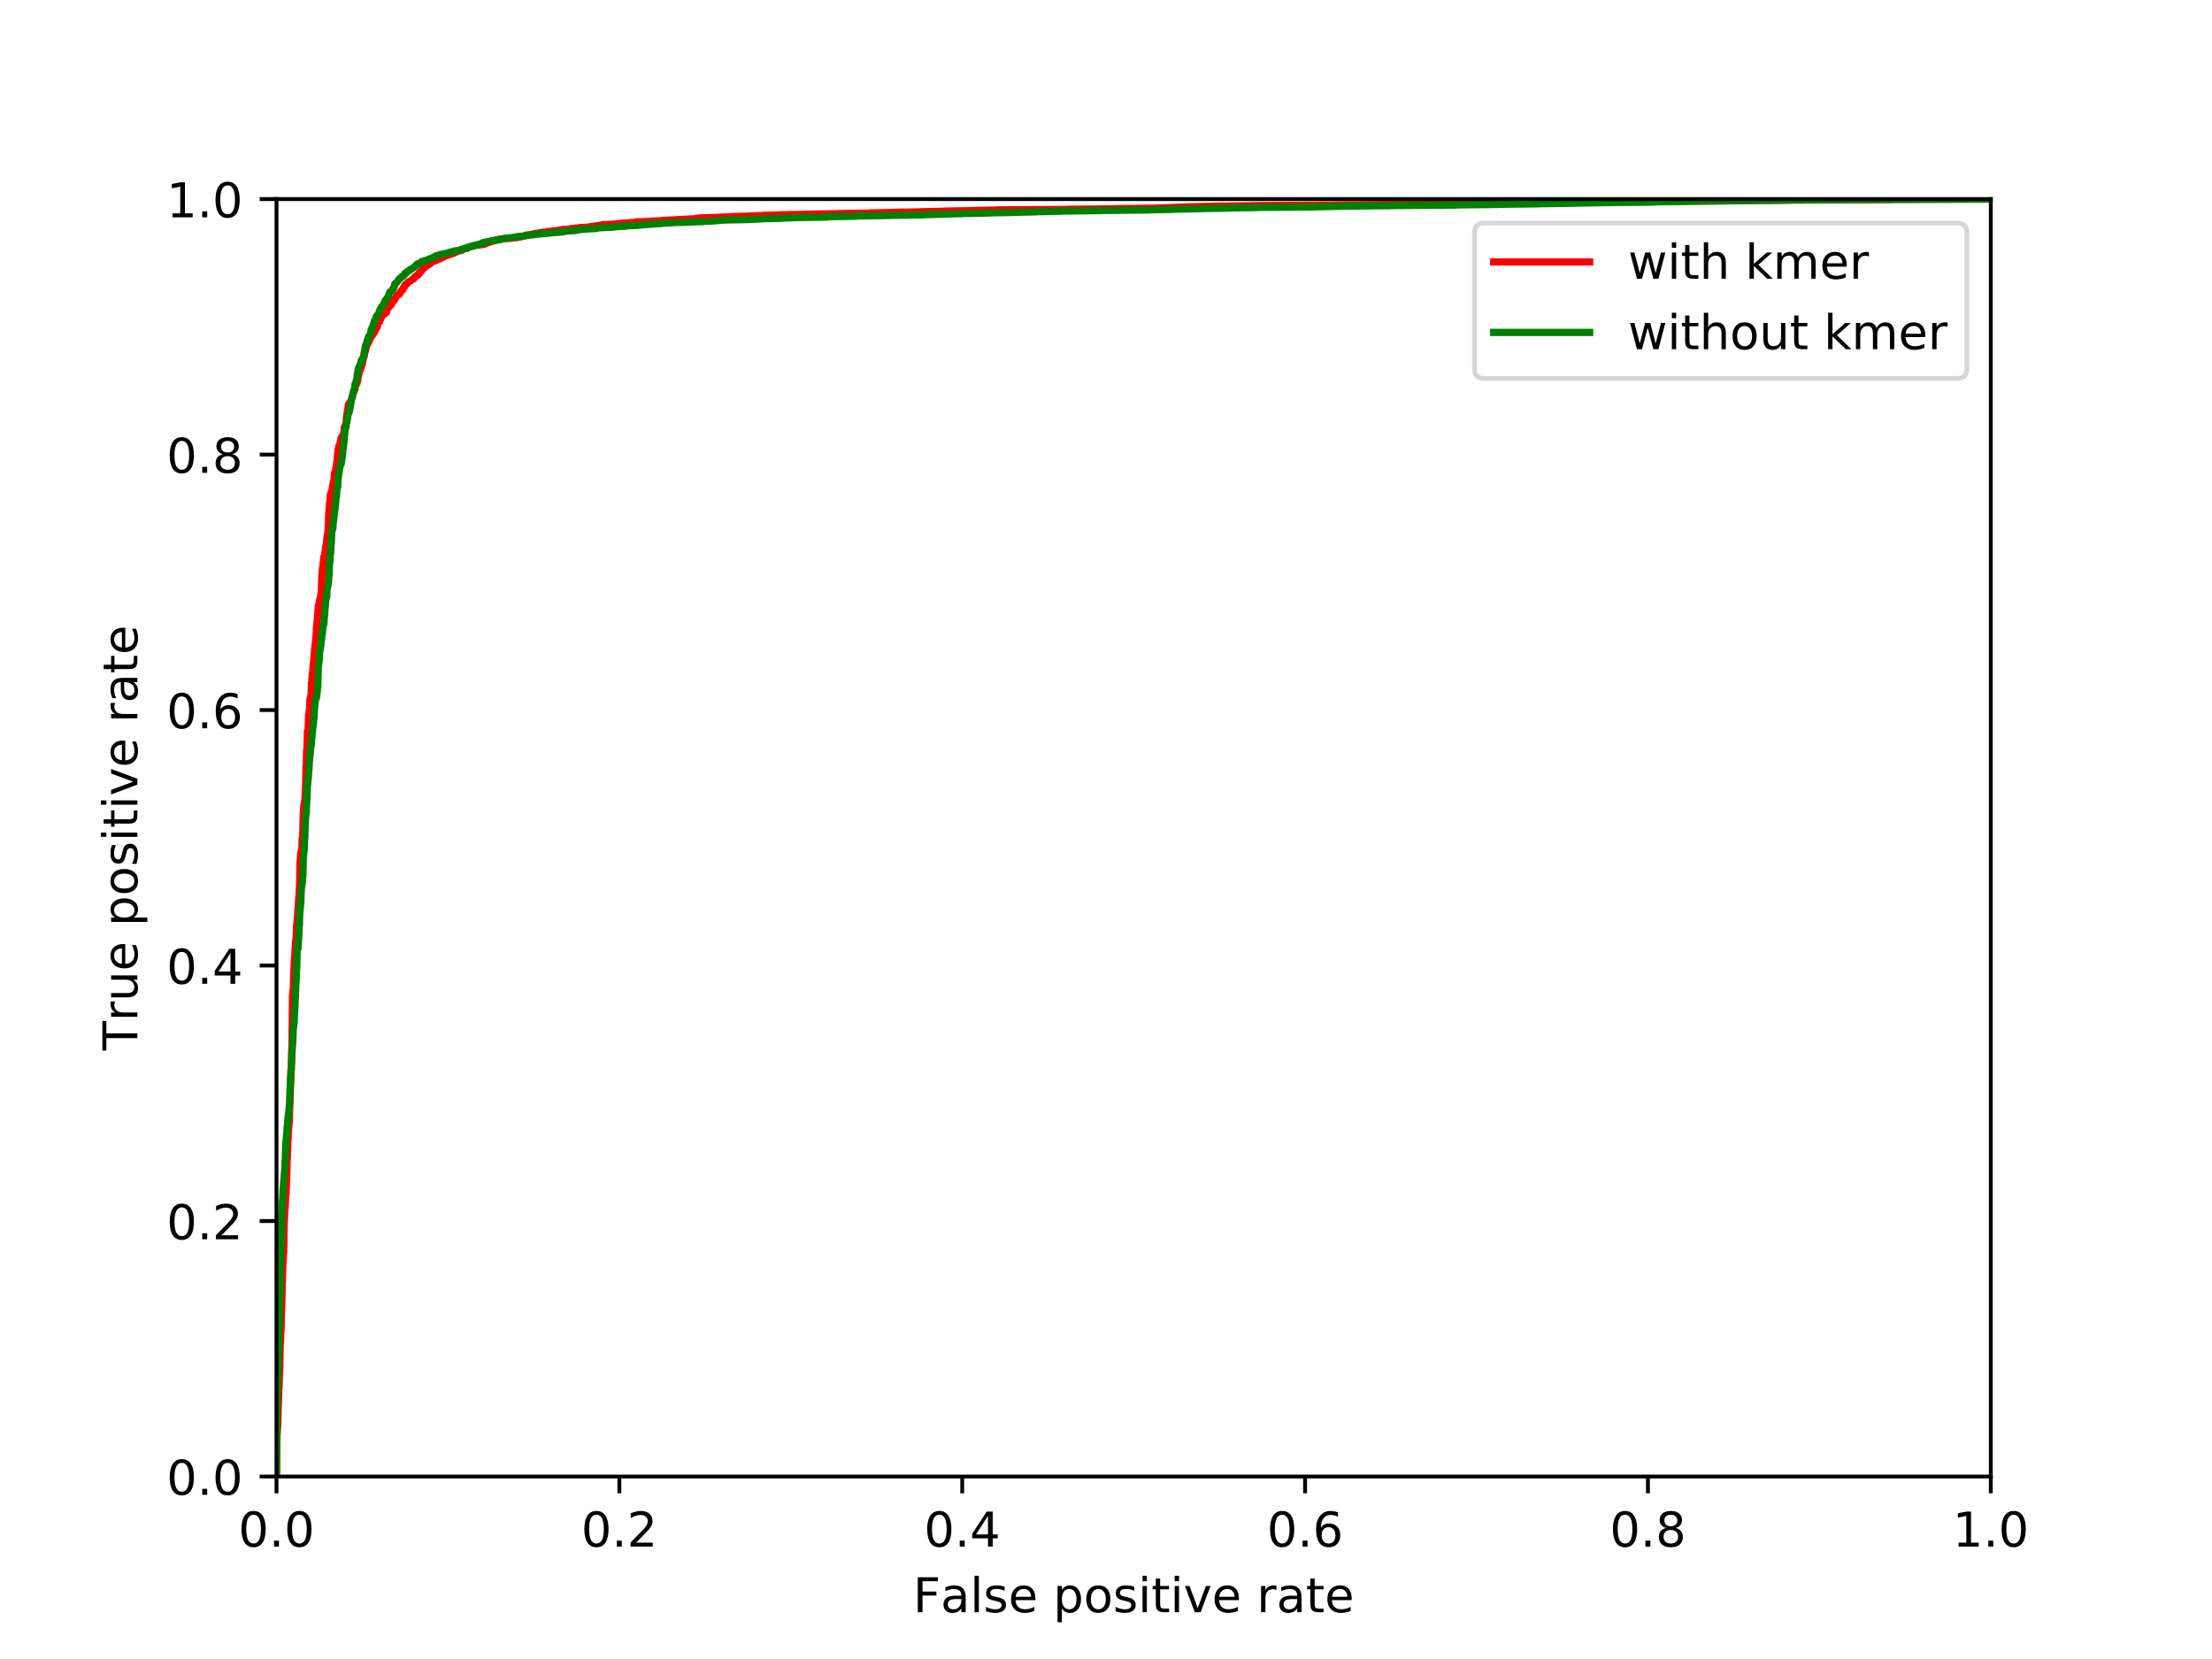<?xml version="1.0" encoding="utf-8" standalone="no"?>
<!DOCTYPE svg PUBLIC "-//W3C//DTD SVG 1.1//EN"
  "http://www.w3.org/Graphics/SVG/1.1/DTD/svg11.dtd">
<!-- Created with matplotlib (https://matplotlib.org/) -->
<svg height="345.6pt" version="1.1" viewBox="0 0 460.8 345.6" width="460.8pt" xmlns="http://www.w3.org/2000/svg" xmlns:xlink="http://www.w3.org/1999/xlink">
 <defs>
  <style type="text/css">
*{stroke-linecap:butt;stroke-linejoin:round;}
  </style>
 </defs>
 <g id="figure_1">
  <g id="patch_1">
   <path d="M 0 345.6 
L 460.8 345.6 
L 460.8 0 
L 0 0 
z
" style="fill:#ffffff;"/>
  </g>
  <g id="axes_1">
   <g id="patch_2">
    <path d="M 57.6 307.584 
L 414.72 307.584 
L 414.72 41.472 
L 57.6 41.472 
z
" style="fill:#ffffff;"/>
   </g>
   <g id="matplotlib.axis_1">
    <g id="xtick_1">
     <g id="line2d_1">
      <defs>
       <path d="M 0 0 
L 0 3.5 
" id="m3d3832443c" style="stroke:#000000;stroke-width:0.8;"/>
      </defs>
      <g>
       <use style="stroke:#000000;stroke-width:0.8;" x="57.6" xlink:href="#m3d3832443c" y="307.584"/>
      </g>
     </g>
     <g id="text_1">
      <!-- 0.0 -->
      <defs>
       <path d="M 31.781 66.406 
Q 24.172 66.406 20.328 58.906 
Q 16.5 51.422 16.5 36.375 
Q 16.5 21.391 20.328 13.891 
Q 24.172 6.391 31.781 6.391 
Q 39.453 6.391 43.281 13.891 
Q 47.125 21.391 47.125 36.375 
Q 47.125 51.422 43.281 58.906 
Q 39.453 66.406 31.781 66.406 
z
M 31.781 74.219 
Q 44.047 74.219 50.516 64.516 
Q 56.984 54.828 56.984 36.375 
Q 56.984 17.969 50.516 8.266 
Q 44.047 -1.422 31.781 -1.422 
Q 19.531 -1.422 13.062 8.266 
Q 6.594 17.969 6.594 36.375 
Q 6.594 54.828 13.062 64.516 
Q 19.531 74.219 31.781 74.219 
z
" id="DejaVuSans-48"/>
       <path d="M 10.688 12.406 
L 21 12.406 
L 21 0 
L 10.688 0 
z
" id="DejaVuSans-46"/>
      </defs>
      <g transform="translate(49.648 322.182)scale(0.1 -0.1)">
       <use xlink:href="#DejaVuSans-48"/>
       <use x="63.623" xlink:href="#DejaVuSans-46"/>
       <use x="95.41" xlink:href="#DejaVuSans-48"/>
      </g>
     </g>
    </g>
    <g id="xtick_2">
     <g id="line2d_2">
      <g>
       <use style="stroke:#000000;stroke-width:0.8;" x="129.024" xlink:href="#m3d3832443c" y="307.584"/>
      </g>
     </g>
     <g id="text_2">
      <!-- 0.2 -->
      <defs>
       <path d="M 19.188 8.297 
L 53.609 8.297 
L 53.609 0 
L 7.328 0 
L 7.328 8.297 
Q 12.938 14.109 22.625 23.891 
Q 32.328 33.688 34.812 36.531 
Q 39.547 41.844 41.422 45.531 
Q 43.312 49.219 43.312 52.781 
Q 43.312 58.594 39.234 62.25 
Q 35.156 65.922 28.609 65.922 
Q 23.969 65.922 18.812 64.312 
Q 13.672 62.703 7.812 59.422 
L 7.812 69.391 
Q 13.766 71.781 18.938 73 
Q 24.125 74.219 28.422 74.219 
Q 39.75 74.219 46.484 68.547 
Q 53.219 62.891 53.219 53.422 
Q 53.219 48.922 51.531 44.891 
Q 49.859 40.875 45.406 35.406 
Q 44.188 33.984 37.641 27.219 
Q 31.109 20.453 19.188 8.297 
z
" id="DejaVuSans-50"/>
      </defs>
      <g transform="translate(121.072 322.182)scale(0.1 -0.1)">
       <use xlink:href="#DejaVuSans-48"/>
       <use x="63.623" xlink:href="#DejaVuSans-46"/>
       <use x="95.41" xlink:href="#DejaVuSans-50"/>
      </g>
     </g>
    </g>
    <g id="xtick_3">
     <g id="line2d_3">
      <g>
       <use style="stroke:#000000;stroke-width:0.8;" x="200.448" xlink:href="#m3d3832443c" y="307.584"/>
      </g>
     </g>
     <g id="text_3">
      <!-- 0.4 -->
      <defs>
       <path d="M 37.797 64.312 
L 12.891 25.391 
L 37.797 25.391 
z
M 35.203 72.906 
L 47.609 72.906 
L 47.609 25.391 
L 58.016 25.391 
L 58.016 17.188 
L 47.609 17.188 
L 47.609 0 
L 37.797 0 
L 37.797 17.188 
L 4.891 17.188 
L 4.891 26.703 
z
" id="DejaVuSans-52"/>
      </defs>
      <g transform="translate(192.496 322.182)scale(0.1 -0.1)">
       <use xlink:href="#DejaVuSans-48"/>
       <use x="63.623" xlink:href="#DejaVuSans-46"/>
       <use x="95.41" xlink:href="#DejaVuSans-52"/>
      </g>
     </g>
    </g>
    <g id="xtick_4">
     <g id="line2d_4">
      <g>
       <use style="stroke:#000000;stroke-width:0.8;" x="271.872" xlink:href="#m3d3832443c" y="307.584"/>
      </g>
     </g>
     <g id="text_4">
      <!-- 0.6 -->
      <defs>
       <path d="M 33.016 40.375 
Q 26.375 40.375 22.484 35.828 
Q 18.609 31.297 18.609 23.391 
Q 18.609 15.531 22.484 10.953 
Q 26.375 6.391 33.016 6.391 
Q 39.656 6.391 43.531 10.953 
Q 47.406 15.531 47.406 23.391 
Q 47.406 31.297 43.531 35.828 
Q 39.656 40.375 33.016 40.375 
z
M 52.594 71.297 
L 52.594 62.312 
Q 48.875 64.062 45.094 64.984 
Q 41.312 65.922 37.594 65.922 
Q 27.828 65.922 22.672 59.328 
Q 17.531 52.734 16.797 39.406 
Q 19.672 43.656 24.016 45.922 
Q 28.375 48.188 33.594 48.188 
Q 44.578 48.188 50.953 41.516 
Q 57.328 34.859 57.328 23.391 
Q 57.328 12.156 50.688 5.359 
Q 44.047 -1.422 33.016 -1.422 
Q 20.359 -1.422 13.672 8.266 
Q 6.984 17.969 6.984 36.375 
Q 6.984 53.656 15.188 63.938 
Q 23.391 74.219 37.203 74.219 
Q 40.922 74.219 44.703 73.484 
Q 48.484 72.75 52.594 71.297 
z
" id="DejaVuSans-54"/>
      </defs>
      <g transform="translate(263.92 322.182)scale(0.1 -0.1)">
       <use xlink:href="#DejaVuSans-48"/>
       <use x="63.623" xlink:href="#DejaVuSans-46"/>
       <use x="95.41" xlink:href="#DejaVuSans-54"/>
      </g>
     </g>
    </g>
    <g id="xtick_5">
     <g id="line2d_5">
      <g>
       <use style="stroke:#000000;stroke-width:0.8;" x="343.296" xlink:href="#m3d3832443c" y="307.584"/>
      </g>
     </g>
     <g id="text_5">
      <!-- 0.8 -->
      <defs>
       <path d="M 31.781 34.625 
Q 24.75 34.625 20.719 30.859 
Q 16.703 27.094 16.703 20.516 
Q 16.703 13.922 20.719 10.156 
Q 24.75 6.391 31.781 6.391 
Q 38.812 6.391 42.859 10.172 
Q 46.922 13.969 46.922 20.516 
Q 46.922 27.094 42.891 30.859 
Q 38.875 34.625 31.781 34.625 
z
M 21.922 38.812 
Q 15.578 40.375 12.031 44.719 
Q 8.5 49.078 8.5 55.328 
Q 8.5 64.062 14.719 69.141 
Q 20.953 74.219 31.781 74.219 
Q 42.672 74.219 48.875 69.141 
Q 55.078 64.062 55.078 55.328 
Q 55.078 49.078 51.531 44.719 
Q 48 40.375 41.703 38.812 
Q 48.828 37.156 52.797 32.312 
Q 56.781 27.484 56.781 20.516 
Q 56.781 9.906 50.312 4.234 
Q 43.844 -1.422 31.781 -1.422 
Q 19.734 -1.422 13.25 4.234 
Q 6.781 9.906 6.781 20.516 
Q 6.781 27.484 10.781 32.312 
Q 14.797 37.156 21.922 38.812 
z
M 18.312 54.391 
Q 18.312 48.734 21.844 45.562 
Q 25.391 42.391 31.781 42.391 
Q 38.141 42.391 41.719 45.562 
Q 45.312 48.734 45.312 54.391 
Q 45.312 60.062 41.719 63.234 
Q 38.141 66.406 31.781 66.406 
Q 25.391 66.406 21.844 63.234 
Q 18.312 60.062 18.312 54.391 
z
" id="DejaVuSans-56"/>
      </defs>
      <g transform="translate(335.344 322.182)scale(0.1 -0.1)">
       <use xlink:href="#DejaVuSans-48"/>
       <use x="63.623" xlink:href="#DejaVuSans-46"/>
       <use x="95.41" xlink:href="#DejaVuSans-56"/>
      </g>
     </g>
    </g>
    <g id="xtick_6">
     <g id="line2d_6">
      <g>
       <use style="stroke:#000000;stroke-width:0.8;" x="414.72" xlink:href="#m3d3832443c" y="307.584"/>
      </g>
     </g>
     <g id="text_6">
      <!-- 1.0 -->
      <defs>
       <path d="M 12.406 8.297 
L 28.516 8.297 
L 28.516 63.922 
L 10.984 60.406 
L 10.984 69.391 
L 28.422 72.906 
L 38.281 72.906 
L 38.281 8.297 
L 54.391 8.297 
L 54.391 0 
L 12.406 0 
z
" id="DejaVuSans-49"/>
      </defs>
      <g transform="translate(406.768 322.182)scale(0.1 -0.1)">
       <use xlink:href="#DejaVuSans-49"/>
       <use x="63.623" xlink:href="#DejaVuSans-46"/>
       <use x="95.41" xlink:href="#DejaVuSans-48"/>
      </g>
     </g>
    </g>
    <g id="text_7">
     <!-- False positive rate -->
     <defs>
      <path d="M 9.812 72.906 
L 51.703 72.906 
L 51.703 64.594 
L 19.672 64.594 
L 19.672 43.109 
L 48.578 43.109 
L 48.578 34.812 
L 19.672 34.812 
L 19.672 0 
L 9.812 0 
z
" id="DejaVuSans-70"/>
      <path d="M 34.281 27.484 
Q 23.391 27.484 19.188 25 
Q 14.984 22.516 14.984 16.5 
Q 14.984 11.719 18.141 8.906 
Q 21.297 6.109 26.703 6.109 
Q 34.188 6.109 38.703 11.406 
Q 43.219 16.703 43.219 25.484 
L 43.219 27.484 
z
M 52.203 31.203 
L 52.203 0 
L 43.219 0 
L 43.219 8.297 
Q 40.141 3.328 35.547 0.953 
Q 30.953 -1.422 24.312 -1.422 
Q 15.922 -1.422 10.953 3.297 
Q 6 8.016 6 15.922 
Q 6 25.141 12.172 29.828 
Q 18.359 34.516 30.609 34.516 
L 43.219 34.516 
L 43.219 35.406 
Q 43.219 41.609 39.141 45 
Q 35.062 48.391 27.688 48.391 
Q 23 48.391 18.547 47.266 
Q 14.109 46.141 10.016 43.891 
L 10.016 52.203 
Q 14.938 54.109 19.578 55.047 
Q 24.219 56 28.609 56 
Q 40.484 56 46.344 49.844 
Q 52.203 43.703 52.203 31.203 
z
" id="DejaVuSans-97"/>
      <path d="M 9.422 75.984 
L 18.406 75.984 
L 18.406 0 
L 9.422 0 
z
" id="DejaVuSans-108"/>
      <path d="M 44.281 53.078 
L 44.281 44.578 
Q 40.484 46.531 36.375 47.5 
Q 32.281 48.484 27.875 48.484 
Q 21.188 48.484 17.844 46.438 
Q 14.5 44.391 14.5 40.281 
Q 14.5 37.156 16.891 35.375 
Q 19.281 33.594 26.516 31.984 
L 29.594 31.297 
Q 39.156 29.25 43.188 25.516 
Q 47.219 21.781 47.219 15.094 
Q 47.219 7.469 41.188 3.016 
Q 35.156 -1.422 24.609 -1.422 
Q 20.219 -1.422 15.453 -0.562 
Q 10.688 0.297 5.422 2 
L 5.422 11.281 
Q 10.406 8.688 15.234 7.391 
Q 20.062 6.109 24.812 6.109 
Q 31.156 6.109 34.562 8.281 
Q 37.984 10.453 37.984 14.406 
Q 37.984 18.062 35.516 20.016 
Q 33.062 21.969 24.703 23.781 
L 21.578 24.516 
Q 13.234 26.266 9.516 29.906 
Q 5.812 33.547 5.812 39.891 
Q 5.812 47.609 11.281 51.797 
Q 16.75 56 26.812 56 
Q 31.781 56 36.172 55.266 
Q 40.578 54.547 44.281 53.078 
z
" id="DejaVuSans-115"/>
      <path d="M 56.203 29.594 
L 56.203 25.203 
L 14.891 25.203 
Q 15.484 15.922 20.484 11.062 
Q 25.484 6.203 34.422 6.203 
Q 39.594 6.203 44.453 7.469 
Q 49.312 8.734 54.109 11.281 
L 54.109 2.781 
Q 49.266 0.734 44.188 -0.344 
Q 39.109 -1.422 33.891 -1.422 
Q 20.797 -1.422 13.156 6.188 
Q 5.516 13.812 5.516 26.812 
Q 5.516 40.234 12.766 48.109 
Q 20.016 56 32.328 56 
Q 43.359 56 49.781 48.891 
Q 56.203 41.797 56.203 29.594 
z
M 47.219 32.234 
Q 47.125 39.594 43.094 43.984 
Q 39.062 48.391 32.422 48.391 
Q 24.906 48.391 20.391 44.141 
Q 15.875 39.891 15.188 32.172 
z
" id="DejaVuSans-101"/>
      <path id="DejaVuSans-32"/>
      <path d="M 18.109 8.203 
L 18.109 -20.797 
L 9.078 -20.797 
L 9.078 54.688 
L 18.109 54.688 
L 18.109 46.391 
Q 20.953 51.266 25.266 53.625 
Q 29.594 56 35.594 56 
Q 45.562 56 51.781 48.094 
Q 58.016 40.188 58.016 27.297 
Q 58.016 14.406 51.781 6.484 
Q 45.562 -1.422 35.594 -1.422 
Q 29.594 -1.422 25.266 0.953 
Q 20.953 3.328 18.109 8.203 
z
M 48.688 27.297 
Q 48.688 37.203 44.609 42.844 
Q 40.531 48.484 33.406 48.484 
Q 26.266 48.484 22.188 42.844 
Q 18.109 37.203 18.109 27.297 
Q 18.109 17.391 22.188 11.75 
Q 26.266 6.109 33.406 6.109 
Q 40.531 6.109 44.609 11.75 
Q 48.688 17.391 48.688 27.297 
z
" id="DejaVuSans-112"/>
      <path d="M 30.609 48.391 
Q 23.391 48.391 19.188 42.75 
Q 14.984 37.109 14.984 27.297 
Q 14.984 17.484 19.156 11.844 
Q 23.344 6.203 30.609 6.203 
Q 37.797 6.203 41.984 11.859 
Q 46.188 17.531 46.188 27.297 
Q 46.188 37.016 41.984 42.703 
Q 37.797 48.391 30.609 48.391 
z
M 30.609 56 
Q 42.328 56 49.016 48.375 
Q 55.719 40.766 55.719 27.297 
Q 55.719 13.875 49.016 6.219 
Q 42.328 -1.422 30.609 -1.422 
Q 18.844 -1.422 12.172 6.219 
Q 5.516 13.875 5.516 27.297 
Q 5.516 40.766 12.172 48.375 
Q 18.844 56 30.609 56 
z
" id="DejaVuSans-111"/>
      <path d="M 9.422 54.688 
L 18.406 54.688 
L 18.406 0 
L 9.422 0 
z
M 9.422 75.984 
L 18.406 75.984 
L 18.406 64.594 
L 9.422 64.594 
z
" id="DejaVuSans-105"/>
      <path d="M 18.312 70.219 
L 18.312 54.688 
L 36.812 54.688 
L 36.812 47.703 
L 18.312 47.703 
L 18.312 18.016 
Q 18.312 11.328 20.141 9.422 
Q 21.969 7.516 27.594 7.516 
L 36.812 7.516 
L 36.812 0 
L 27.594 0 
Q 17.188 0 13.234 3.875 
Q 9.281 7.766 9.281 18.016 
L 9.281 47.703 
L 2.688 47.703 
L 2.688 54.688 
L 9.281 54.688 
L 9.281 70.219 
z
" id="DejaVuSans-116"/>
      <path d="M 2.984 54.688 
L 12.5 54.688 
L 29.594 8.797 
L 46.688 54.688 
L 56.203 54.688 
L 35.688 0 
L 23.484 0 
z
" id="DejaVuSans-118"/>
      <path d="M 41.109 46.297 
Q 39.594 47.172 37.812 47.578 
Q 36.031 48 33.891 48 
Q 26.266 48 22.188 43.047 
Q 18.109 38.094 18.109 28.812 
L 18.109 0 
L 9.078 0 
L 9.078 54.688 
L 18.109 54.688 
L 18.109 46.188 
Q 20.953 51.172 25.484 53.578 
Q 30.031 56 36.531 56 
Q 37.453 56 38.578 55.875 
Q 39.703 55.766 41.062 55.516 
z
" id="DejaVuSans-114"/>
     </defs>
     <g transform="translate(190.21 335.861)scale(0.1 -0.1)">
      <use xlink:href="#DejaVuSans-70"/>
      <use x="57.379" xlink:href="#DejaVuSans-97"/>
      <use x="118.658" xlink:href="#DejaVuSans-108"/>
      <use x="146.441" xlink:href="#DejaVuSans-115"/>
      <use x="198.541" xlink:href="#DejaVuSans-101"/>
      <use x="260.064" xlink:href="#DejaVuSans-32"/>
      <use x="291.852" xlink:href="#DejaVuSans-112"/>
      <use x="355.328" xlink:href="#DejaVuSans-111"/>
      <use x="416.51" xlink:href="#DejaVuSans-115"/>
      <use x="468.609" xlink:href="#DejaVuSans-105"/>
      <use x="496.393" xlink:href="#DejaVuSans-116"/>
      <use x="535.602" xlink:href="#DejaVuSans-105"/>
      <use x="563.385" xlink:href="#DejaVuSans-118"/>
      <use x="622.564" xlink:href="#DejaVuSans-101"/>
      <use x="684.088" xlink:href="#DejaVuSans-32"/>
      <use x="715.875" xlink:href="#DejaVuSans-114"/>
      <use x="756.988" xlink:href="#DejaVuSans-97"/>
      <use x="818.268" xlink:href="#DejaVuSans-116"/>
      <use x="857.477" xlink:href="#DejaVuSans-101"/>
     </g>
    </g>
   </g>
   <g id="matplotlib.axis_2">
    <g id="ytick_1">
     <g id="line2d_7">
      <defs>
       <path d="M 0 0 
L -3.5 0 
" id="mab3b116585" style="stroke:#000000;stroke-width:0.8;"/>
      </defs>
      <g>
       <use style="stroke:#000000;stroke-width:0.8;" x="57.6" xlink:href="#mab3b116585" y="307.584"/>
      </g>
     </g>
     <g id="text_8">
      <!-- 0.0 -->
      <g transform="translate(34.697 311.383)scale(0.1 -0.1)">
       <use xlink:href="#DejaVuSans-48"/>
       <use x="63.623" xlink:href="#DejaVuSans-46"/>
       <use x="95.41" xlink:href="#DejaVuSans-48"/>
      </g>
     </g>
    </g>
    <g id="ytick_2">
     <g id="line2d_8">
      <g>
       <use style="stroke:#000000;stroke-width:0.8;" x="57.6" xlink:href="#mab3b116585" y="254.362"/>
      </g>
     </g>
     <g id="text_9">
      <!-- 0.2 -->
      <g transform="translate(34.697 258.161)scale(0.1 -0.1)">
       <use xlink:href="#DejaVuSans-48"/>
       <use x="63.623" xlink:href="#DejaVuSans-46"/>
       <use x="95.41" xlink:href="#DejaVuSans-50"/>
      </g>
     </g>
    </g>
    <g id="ytick_3">
     <g id="line2d_9">
      <g>
       <use style="stroke:#000000;stroke-width:0.8;" x="57.6" xlink:href="#mab3b116585" y="201.139"/>
      </g>
     </g>
     <g id="text_10">
      <!-- 0.4 -->
      <g transform="translate(34.697 204.938)scale(0.1 -0.1)">
       <use xlink:href="#DejaVuSans-48"/>
       <use x="63.623" xlink:href="#DejaVuSans-46"/>
       <use x="95.41" xlink:href="#DejaVuSans-52"/>
      </g>
     </g>
    </g>
    <g id="ytick_4">
     <g id="line2d_10">
      <g>
       <use style="stroke:#000000;stroke-width:0.8;" x="57.6" xlink:href="#mab3b116585" y="147.917"/>
      </g>
     </g>
     <g id="text_11">
      <!-- 0.6 -->
      <g transform="translate(34.697 151.716)scale(0.1 -0.1)">
       <use xlink:href="#DejaVuSans-48"/>
       <use x="63.623" xlink:href="#DejaVuSans-46"/>
       <use x="95.41" xlink:href="#DejaVuSans-54"/>
      </g>
     </g>
    </g>
    <g id="ytick_5">
     <g id="line2d_11">
      <g>
       <use style="stroke:#000000;stroke-width:0.8;" x="57.6" xlink:href="#mab3b116585" y="94.694"/>
      </g>
     </g>
     <g id="text_12">
      <!-- 0.8 -->
      <g transform="translate(34.697 98.494)scale(0.1 -0.1)">
       <use xlink:href="#DejaVuSans-48"/>
       <use x="63.623" xlink:href="#DejaVuSans-46"/>
       <use x="95.41" xlink:href="#DejaVuSans-56"/>
      </g>
     </g>
    </g>
    <g id="ytick_6">
     <g id="line2d_12">
      <g>
       <use style="stroke:#000000;stroke-width:0.8;" x="57.6" xlink:href="#mab3b116585" y="41.472"/>
      </g>
     </g>
     <g id="text_13">
      <!-- 1.0 -->
      <g transform="translate(34.697 45.271)scale(0.1 -0.1)">
       <use xlink:href="#DejaVuSans-49"/>
       <use x="63.623" xlink:href="#DejaVuSans-46"/>
       <use x="95.41" xlink:href="#DejaVuSans-48"/>
      </g>
     </g>
    </g>
    <g id="text_14">
     <!-- True positive rate -->
     <defs>
      <path d="M -0.297 72.906 
L 61.375 72.906 
L 61.375 64.594 
L 35.5 64.594 
L 35.5 0 
L 25.594 0 
L 25.594 64.594 
L -0.297 64.594 
z
" id="DejaVuSans-84"/>
      <path d="M 8.5 21.578 
L 8.5 54.688 
L 17.484 54.688 
L 17.484 21.922 
Q 17.484 14.156 20.5 10.266 
Q 23.531 6.391 29.594 6.391 
Q 36.859 6.391 41.078 11.031 
Q 45.312 15.672 45.312 23.688 
L 45.312 54.688 
L 54.297 54.688 
L 54.297 0 
L 45.312 0 
L 45.312 8.406 
Q 42.047 3.422 37.719 1 
Q 33.406 -1.422 27.688 -1.422 
Q 18.266 -1.422 13.375 4.438 
Q 8.5 10.297 8.5 21.578 
z
M 31.109 56 
z
" id="DejaVuSans-117"/>
     </defs>
     <g transform="translate(28.617 218.819)rotate(-90)scale(0.1 -0.1)">
      <use xlink:href="#DejaVuSans-84"/>
      <use x="60.865" xlink:href="#DejaVuSans-114"/>
      <use x="101.979" xlink:href="#DejaVuSans-117"/>
      <use x="165.357" xlink:href="#DejaVuSans-101"/>
      <use x="226.881" xlink:href="#DejaVuSans-32"/>
      <use x="258.668" xlink:href="#DejaVuSans-112"/>
      <use x="322.145" xlink:href="#DejaVuSans-111"/>
      <use x="383.326" xlink:href="#DejaVuSans-115"/>
      <use x="435.426" xlink:href="#DejaVuSans-105"/>
      <use x="463.209" xlink:href="#DejaVuSans-116"/>
      <use x="502.418" xlink:href="#DejaVuSans-105"/>
      <use x="530.201" xlink:href="#DejaVuSans-118"/>
      <use x="589.381" xlink:href="#DejaVuSans-101"/>
      <use x="650.904" xlink:href="#DejaVuSans-32"/>
      <use x="682.691" xlink:href="#DejaVuSans-114"/>
      <use x="723.805" xlink:href="#DejaVuSans-97"/>
      <use x="785.084" xlink:href="#DejaVuSans-116"/>
      <use x="824.293" xlink:href="#DejaVuSans-101"/>
     </g>
    </g>
   </g>
   <g id="line2d_13">
    <path clip-path="url(#pfb2aed2d84)" d="M 57.6 307.584 
L 57.703 298.792 
L 57.737 298.792 
L 57.84 297.105 
L 57.874 297.105 
L 57.977 292.275 
L 58.012 292.275 
L 58.114 288.722 
L 58.149 288.722 
L 58.252 284.991 
L 58.286 284.991 
L 58.389 279.726 
L 58.423 279.726 
L 58.526 277.119 
L 58.56 277.119 
L 58.663 272.211 
L 58.698 272.211 
L 58.8 267.023 
L 58.835 267.023 
L 58.938 263.036 
L 58.972 263.036 
L 59.075 261.017 
L 59.109 261.017 
L 59.212 254.423 
L 59.246 254.423 
L 59.349 251.663 
L 59.418 251.586 
L 59.521 248.902 
L 59.589 248.902 
L 59.692 245.912 
L 59.727 245.912 
L 59.727 245.81 
L 59.829 241.286 
L 59.864 241.286 
L 59.967 237.631 
L 60.001 237.631 
L 60.104 234.973 
L 60.138 234.973 
L 60.241 233.644 
L 60.275 233.644 
L 60.378 229.785 
L 60.413 229.785 
L 60.515 225.772 
L 60.55 225.772 
L 60.618 222.859 
L 60.653 222.859 
L 60.687 222.833 
L 60.79 218.13 
L 60.824 218.13 
L 60.927 207.319 
L 60.961 207.319 
L 61.064 206.118 
L 61.098 206.118 
L 61.201 202.156 
L 61.236 202.156 
L 61.339 199.601 
L 61.373 199.601 
L 61.476 197.607 
L 61.51 197.607 
L 61.613 195.639 
L 61.682 195.537 
L 61.784 192.7 
L 61.853 192.649 
L 61.956 190.86 
L 61.99 190.86 
L 62.093 188.917 
L 62.127 188.917 
L 62.23 186.847 
L 62.265 186.847 
L 62.368 184.93 
L 62.402 184.93 
L 62.505 179.512 
L 62.539 179.512 
L 62.642 177.697 
L 62.711 177.595 
L 62.813 176.879 
L 62.882 176.777 
L 62.951 174.605 
L 63.054 174.528 
L 63.156 169.672 
L 63.191 169.672 
L 63.294 167.653 
L 63.362 167.576 
L 63.465 166.809 
L 63.499 166.809 
L 63.602 164.688 
L 63.637 164.688 
L 63.74 159.73 
L 63.774 159.73 
L 63.877 156.203 
L 63.945 156.101 
L 64.048 152.267 
L 64.185 152.165 
L 64.288 148.765 
L 64.357 148.714 
L 64.46 147.769 
L 64.494 147.769 
L 64.563 145.673 
L 64.666 145.647 
L 64.734 144.932 
L 64.803 144.932 
L 64.906 142.146 
L 64.94 142.146 
L 65.043 140.484 
L 65.111 140.484 
L 65.214 138.747 
L 65.249 138.747 
L 65.352 137.213 
L 65.42 137.136 
L 65.523 135.219 
L 65.557 135.219 
L 65.66 134.12 
L 65.695 134.12 
L 65.797 132.74 
L 65.832 132.74 
L 65.935 130.619 
L 65.969 130.619 
L 66.072 129.06 
L 66.14 129.009 
L 66.243 127.015 
L 66.278 127.015 
L 66.346 126.146 
L 66.449 126.095 
L 66.552 125.124 
L 66.621 125.047 
L 66.689 124.511 
L 66.758 124.511 
L 66.861 123.591 
L 66.929 123.514 
L 67.032 119.987 
L 67.066 119.987 
L 67.169 118.377 
L 67.204 118.377 
L 67.307 117.303 
L 67.341 117.303 
L 67.444 116.025 
L 67.581 115.923 
L 67.684 115.156 
L 67.718 115.156 
L 67.821 113.955 
L 67.855 113.955 
L 67.958 113.393 
L 67.993 113.393 
L 68.095 112.013 
L 68.13 112.013 
L 68.233 111.323 
L 68.267 111.323 
L 68.37 109.559 
L 68.404 109.559 
L 68.507 106.594 
L 68.541 106.594 
L 68.644 104.754 
L 68.713 104.652 
L 68.816 102.991 
L 68.884 102.914 
L 68.987 102.556 
L 69.056 102.479 
L 69.159 101.943 
L 69.193 101.943 
L 69.296 101.099 
L 69.365 101.074 
L 69.467 100.205 
L 69.57 100.103 
L 69.673 98.518 
L 69.742 98.467 
L 69.845 98.16 
L 69.913 98.058 
L 70.016 97.266 
L 70.05 97.266 
L 70.153 96.243 
L 70.222 96.243 
L 70.325 94.48 
L 70.359 94.48 
L 70.462 93.534 
L 70.496 93.534 
L 70.599 92.844 
L 70.771 92.793 
L 70.874 92.052 
L 70.942 92.026 
L 71.045 91.208 
L 71.114 91.157 
L 71.217 90.953 
L 71.32 90.927 
L 71.422 90.595 
L 71.457 90.595 
L 71.56 90.263 
L 71.628 90.186 
L 71.731 89.01 
L 71.8 88.934 
L 71.903 88.678 
L 71.937 88.678 
L 72.04 88.116 
L 72.074 88.116 
L 72.177 86.838 
L 72.211 86.838 
L 72.314 85.943 
L 72.349 85.943 
L 72.451 85.151 
L 72.52 85.049 
L 72.554 84.333 
L 72.657 84.333 
L 72.76 84.001 
L 72.932 83.899 
L 73.034 83.617 
L 73.069 83.617 
L 73.172 83.26 
L 73.206 83.26 
L 73.309 82.851 
L 73.377 82.774 
L 73.48 82.186 
L 73.515 82.186 
L 73.618 81.496 
L 73.686 81.445 
L 73.755 81.266 
L 73.926 81.189 
L 74.029 80.423 
L 74.098 80.32 
L 74.201 80.039 
L 74.338 79.937 
L 74.441 79.477 
L 74.509 79.451 
L 74.612 78.48 
L 74.647 78.48 
L 74.749 77.918 
L 74.784 77.918 
L 74.887 77.177 
L 75.058 77.075 
L 75.161 76.666 
L 75.195 76.666 
L 75.298 76.206 
L 75.333 76.206 
L 75.401 75.924 
L 75.504 75.848 
L 75.573 74.979 
L 75.641 74.979 
L 75.744 74.314 
L 75.881 74.238 
L 75.984 73.394 
L 76.019 73.394 
L 76.087 73.087 
L 76.156 73.087 
L 76.259 72.397 
L 76.293 72.397 
L 76.396 72.014 
L 76.464 71.963 
L 76.567 71.656 
L 76.602 71.656 
L 76.704 71.35 
L 76.807 71.273 
L 76.91 71.043 
L 76.979 70.941 
L 77.082 70.557 
L 77.15 70.557 
L 77.219 70.302 
L 77.322 70.199 
L 77.356 70.046 
L 77.459 70.046 
L 77.562 69.714 
L 77.768 69.612 
L 77.768 69.305 
L 77.939 69.305 
L 78.008 69.049 
L 78.111 69.049 
L 78.214 68.615 
L 78.317 68.564 
L 78.419 68.283 
L 78.488 68.283 
L 78.591 67.976 
L 78.625 67.976 
L 78.66 67.362 
L 78.865 67.26 
L 78.968 67.081 
L 79.071 67.03 
L 79.174 66.493 
L 79.311 66.493 
L 79.414 65.88 
L 79.654 65.803 
L 79.688 65.676 
L 79.86 65.599 
L 79.963 65.446 
L 80.134 65.394 
L 80.134 65.318 
L 80.272 65.318 
L 80.374 65.113 
L 80.512 65.062 
L 80.615 64.372 
L 80.717 64.321 
L 80.82 64.219 
L 80.855 64.219 
L 80.958 64.065 
L 81.026 64.014 
L 81.095 63.81 
L 81.163 63.81 
L 81.232 63.657 
L 81.403 63.554 
L 81.506 63.452 
L 81.541 63.452 
L 81.609 63.018 
L 81.815 62.941 
L 81.918 62.762 
L 82.089 62.66 
L 82.192 62.327 
L 82.261 62.302 
L 82.329 62.072 
L 82.467 61.995 
L 82.57 61.637 
L 82.707 61.561 
L 82.81 61.433 
L 83.153 61.331 
L 83.256 61.101 
L 83.324 61.075 
L 83.393 60.845 
L 83.564 60.743 
L 83.667 60.462 
L 83.942 60.36 
L 84.01 60.027 
L 84.079 60.027 
L 84.079 59.874 
L 84.25 59.797 
L 84.353 59.337 
L 84.628 59.261 
L 84.73 59.082 
L 84.833 59.082 
L 84.902 58.852 
L 85.005 58.8 
L 85.073 58.698 
L 85.382 58.596 
L 85.485 58.545 
L 85.622 58.468 
L 85.725 58.34 
L 85.862 58.238 
L 85.862 58.213 
L 86.205 58.11 
L 86.308 57.804 
L 86.48 57.701 
L 86.48 57.599 
L 86.685 57.548 
L 86.788 57.42 
L 87.063 57.318 
L 87.166 57.063 
L 87.303 57.037 
L 87.303 56.858 
L 87.543 56.756 
L 87.577 56.577 
L 87.749 56.526 
L 87.852 56.321 
L 87.989 56.245 
L 87.989 56.066 
L 88.16 56.015 
L 88.229 55.81 
L 88.4 55.759 
L 88.469 55.631 
L 88.709 55.529 
L 88.812 55.376 
L 89.052 55.273 
L 89.052 55.222 
L 89.326 55.146 
L 89.361 54.992 
L 89.669 54.916 
L 89.738 54.839 
L 89.841 54.762 
L 89.91 54.634 
L 90.115 54.532 
L 90.115 54.507 
L 90.458 54.404 
L 90.527 54.277 
L 91.076 54.174 
L 91.179 54.021 
L 91.659 53.919 
L 91.762 53.817 
L 91.967 53.714 
L 91.967 53.689 
L 92.31 53.587 
L 92.413 53.535 
L 92.619 53.433 
L 92.653 53.357 
L 93.031 53.254 
L 93.099 53.203 
L 93.545 53.101 
L 93.545 53.05 
L 94.025 52.948 
L 94.128 52.845 
L 94.54 52.743 
L 94.608 52.692 
L 94.917 52.59 
L 95.02 52.488 
L 95.123 52.385 
L 95.123 52.334 
L 95.946 52.232 
L 95.946 52.181 
L 96.289 52.104 
L 96.358 52.028 
L 96.564 51.925 
L 96.564 51.849 
L 97.352 51.746 
L 97.455 51.593 
L 97.627 51.491 
L 97.73 51.414 
L 98.347 51.312 
L 98.45 51.261 
L 98.896 51.159 
L 98.896 51.133 
L 99.959 51.031 
L 99.959 51.005 
L 100.851 50.903 
L 100.851 50.826 
L 101.297 50.724 
L 101.331 50.673 
L 101.64 50.571 
L 101.708 50.52 
L 102.154 50.417 
L 102.257 50.315 
L 102.772 50.213 
L 102.806 50.162 
L 103.252 50.06 
L 103.286 50.008 
L 103.869 49.906 
L 103.903 49.855 
L 104.761 49.753 
L 104.761 49.727 
L 106.613 49.625 
L 106.716 49.574 
L 107.916 49.472 
L 107.951 49.421 
L 108.637 49.318 
L 108.671 49.267 
L 109.288 49.165 
L 109.391 49.088 
L 109.597 49.012 
L 109.597 48.961 
L 110.66 48.884 
L 110.729 48.807 
L 111.312 48.705 
L 111.346 48.654 
L 112.204 48.552 
L 112.204 48.526 
L 113.027 48.424 
L 113.027 48.398 
L 114.022 48.296 
L 114.022 48.245 
L 115.016 48.143 
L 115.016 48.117 
L 116.32 48.015 
L 116.354 47.964 
L 117.109 47.862 
L 117.143 47.81 
L 118.618 47.708 
L 118.721 47.657 
L 119.818 47.555 
L 119.818 47.529 
L 120.847 47.427 
L 120.847 47.402 
L 122.768 47.299 
L 122.802 47.223 
L 123.865 47.12 
L 123.865 47.095 
L 124.723 47.018 
L 124.723 46.967 
L 125.512 46.89 
L 125.58 46.788 
L 128.153 46.686 
L 128.153 46.66 
L 129.388 46.558 
L 129.422 46.507 
L 131.308 46.405 
L 131.308 46.379 
L 132.543 46.303 
L 132.543 46.226 
L 135.424 46.124 
L 135.527 46.072 
L 137.928 45.97 
L 137.962 45.919 
L 140.329 45.817 
L 140.329 45.791 
L 142.73 45.689 
L 142.73 45.664 
L 144.856 45.561 
L 144.925 45.51 
L 145.885 45.408 
L 145.885 45.382 
L 149.693 45.28 
L 149.693 45.255 
L 152.265 45.152 
L 152.265 45.127 
L 155.901 45.025 
L 155.901 44.999 
L 158.919 44.897 
L 158.919 44.871 
L 162.52 44.769 
L 162.52 44.743 
L 168.454 44.641 
L 168.454 44.616 
L 174.525 44.513 
L 174.525 44.488 
L 181.145 44.386 
L 181.145 44.36 
L 185.844 44.258 
L 185.844 44.232 
L 191.709 44.13 
L 191.709 44.104 
L 196.579 44.002 
L 196.579 43.977 
L 202.856 43.874 
L 202.856 43.849 
L 207.52 43.747 
L 207.52 43.721 
L 222.303 43.619 
L 222.303 43.593 
L 232.044 43.491 
L 232.044 43.466 
L 240.79 43.363 
L 240.79 43.338 
L 244.152 43.236 
L 244.152 43.21 
L 247.41 43.108 
L 247.41 43.082 
L 252.589 42.98 
L 252.589 42.954 
L 260.649 42.852 
L 260.684 42.827 
L 278.21 42.724 
L 278.21 42.699 
L 290.249 42.597 
L 290.249 42.571 
L 305.89 42.469 
L 305.89 42.443 
L 311.858 42.341 
L 311.858 42.315 
L 324.342 42.213 
L 324.342 42.188 
L 343.516 42.085 
L 343.516 42.06 
L 348.866 41.958 
L 348.866 41.932 
L 360.185 41.83 
L 360.185 41.804 
L 373.218 41.702 
L 373.218 41.676 
L 394.003 41.574 
L 394.003 41.549 
L 414.72 41.472 
L 414.72 41.472 
" style="fill:none;stroke:#ff0000;stroke-linecap:square;stroke-width:1.5;"/>
   </g>
   <g id="line2d_14">
    <path clip-path="url(#pfb2aed2d84)" d="M 57.6 307.584 
L 57.703 294.473 
L 57.737 294.473 
L 57.737 294.396 
L 57.84 287.444 
L 57.874 287.444 
L 57.977 282 
L 58.046 281.898 
L 58.149 274.588 
L 58.183 274.588 
L 58.286 269.63 
L 58.32 269.63 
L 58.423 262.474 
L 58.457 262.474 
L 58.56 259.075 
L 58.595 259.075 
L 58.698 253.196 
L 58.732 253.196 
L 58.835 250.001 
L 58.869 250.001 
L 58.972 247.573 
L 59.006 247.573 
L 59.109 245.912 
L 59.143 245.682 
L 59.246 244.302 
L 59.281 244.302 
L 59.384 241.772 
L 59.418 241.772 
L 59.521 238.015 
L 59.589 238.015 
L 59.692 236.404 
L 59.727 236.404 
L 59.829 234.666 
L 59.864 234.666 
L 59.967 233.056 
L 60.001 233.056 
L 60.104 231.804 
L 60.172 231.753 
L 60.275 230.322 
L 60.31 230.322 
L 60.31 230.245 
L 60.413 226.973 
L 60.447 226.973 
L 60.55 224.366 
L 60.584 224.366 
L 60.687 221.657 
L 60.721 221.657 
L 60.824 219.076 
L 60.858 219.076 
L 60.961 217.21 
L 60.996 217.21 
L 61.098 214.22 
L 61.133 214.22 
L 61.236 213.249 
L 61.27 213.249 
L 61.373 210.591 
L 61.407 210.591 
L 61.51 207.728 
L 61.544 207.728 
L 61.647 204.712 
L 61.682 204.712 
L 61.784 201.799 
L 61.819 201.799 
L 61.922 197.633 
L 62.093 197.581 
L 62.196 195.435 
L 62.23 195.435 
L 62.333 192.828 
L 62.368 192.828 
L 62.47 189.812 
L 62.505 189.812 
L 62.608 188.304 
L 62.676 188.202 
L 62.779 185.007 
L 62.813 185.007 
L 62.916 184.087 
L 62.951 184.087 
L 63.054 182.707 
L 63.088 182.707 
L 63.191 178.617 
L 63.225 178.617 
L 63.328 177.109 
L 63.362 177.109 
L 63.465 174.605 
L 63.499 174.605 
L 63.602 170.848 
L 63.637 170.848 
L 63.74 169.467 
L 63.808 169.365 
L 63.911 166.656 
L 63.945 166.656 
L 64.048 163.564 
L 64.082 163.564 
L 64.185 162.286 
L 64.22 162.26 
L 64.323 160.42 
L 64.357 160.42 
L 64.46 158.401 
L 64.494 158.401 
L 64.597 157.097 
L 64.631 157.097 
L 64.734 155.41 
L 64.837 155.359 
L 64.94 153.724 
L 64.974 153.724 
L 65.077 152.241 
L 65.111 152.241 
L 65.214 150.963 
L 65.283 150.861 
L 65.386 149.583 
L 65.42 149.583 
L 65.523 147.385 
L 65.557 147.385 
L 65.66 146.082 
L 65.695 146.082 
L 65.797 145.468 
L 65.935 145.392 
L 66.038 144.344 
L 66.072 144.344 
L 66.175 142.964 
L 66.209 142.964 
L 66.312 138.849 
L 66.346 138.849 
L 66.449 137.801 
L 66.483 137.801 
L 66.586 135.526 
L 66.689 135.475 
L 66.792 134.581 
L 66.826 134.581 
L 66.929 133.277 
L 66.998 133.2 
L 67.101 132.05 
L 67.169 132.025 
L 67.272 130.44 
L 67.307 130.44 
L 67.409 130.057 
L 67.478 129.98 
L 67.581 128.293 
L 67.615 128.293 
L 67.718 126.632 
L 67.752 126.632 
L 67.855 125.047 
L 67.89 125.047 
L 67.993 124.459 
L 68.061 124.408 
L 68.164 122.415 
L 68.267 122.338 
L 68.37 121.597 
L 68.404 121.597 
L 68.507 120.038 
L 68.541 120.038 
L 68.644 117.252 
L 68.713 117.175 
L 68.816 115.284 
L 68.884 115.259 
L 68.987 113.265 
L 69.022 113.265 
L 69.124 110.632 
L 69.193 110.632 
L 69.262 110.172 
L 69.33 110.172 
L 69.433 108.665 
L 69.467 108.665 
L 69.57 107.566 
L 69.605 107.566 
L 69.708 106.262 
L 69.776 106.211 
L 69.879 105.061 
L 69.913 105.061 
L 70.016 103.527 
L 70.085 103.502 
L 70.188 101.943 
L 70.222 101.943 
L 70.325 101.38 
L 70.359 101.38 
L 70.462 99.336 
L 70.496 99.336 
L 70.599 98.441 
L 70.634 98.441 
L 70.736 97.547 
L 70.771 97.547 
L 70.874 96.984 
L 70.942 96.984 
L 71.045 96.652 
L 71.079 96.652 
L 71.182 95.783 
L 71.217 95.783 
L 71.32 94.914 
L 71.354 94.914 
L 71.457 93.406 
L 71.525 93.304 
L 71.628 92.103 
L 71.663 92.103 
L 71.765 90.697 
L 71.8 90.697 
L 71.903 89.496 
L 71.937 89.496 
L 72.04 89.01 
L 72.074 89.01 
L 72.177 88.141 
L 72.246 88.039 
L 72.349 87.349 
L 72.383 87.349 
L 72.486 86.454 
L 72.52 86.454 
L 72.589 86.02 
L 72.692 85.969 
L 72.794 85.483 
L 72.829 85.483 
L 72.932 84.819 
L 72.966 84.819 
L 73.069 83.873 
L 73.137 83.822 
L 73.24 83.081 
L 73.275 83.081 
L 73.377 82.544 
L 73.412 82.544 
L 73.515 82.11 
L 73.583 82.058 
L 73.686 81.649 
L 73.72 81.649 
L 73.823 81.087 
L 73.858 81.087 
L 73.961 80.014 
L 74.063 79.912 
L 74.166 79.451 
L 74.201 79.451 
L 74.304 78.966 
L 74.338 78.966 
L 74.441 77.841 
L 74.509 77.841 
L 74.612 76.819 
L 74.681 76.717 
L 74.784 76.385 
L 74.921 76.282 
L 74.99 75.95 
L 75.058 75.95 
L 75.127 75.592 
L 75.195 75.592 
L 75.264 75.03 
L 75.435 74.928 
L 75.538 74.647 
L 75.607 74.621 
L 75.71 74.314 
L 75.744 74.314 
L 75.847 73.471 
L 75.916 73.394 
L 76.019 72.627 
L 76.053 72.627 
L 76.121 72.091 
L 76.19 72.091 
L 76.19 71.835 
L 76.361 71.81 
L 76.464 70.992 
L 76.499 70.992 
L 76.602 70.634 
L 76.67 70.532 
L 76.773 70.148 
L 76.91 70.072 
L 77.013 69.765 
L 77.082 69.739 
L 77.185 69.33 
L 77.253 69.254 
L 77.322 68.64 
L 77.39 68.64 
L 77.493 68.231 
L 77.665 68.155 
L 77.768 67.541 
L 77.871 67.439 
L 77.974 66.877 
L 78.042 66.826 
L 78.145 66.545 
L 78.248 66.442 
L 78.351 65.982 
L 78.488 65.88 
L 78.522 65.727 
L 78.728 65.676 
L 78.831 65.292 
L 78.9 65.216 
L 79.003 64.934 
L 79.037 64.934 
L 79.14 64.5 
L 79.243 64.449 
L 79.311 64.219 
L 79.448 64.168 
L 79.551 63.81 
L 79.723 63.733 
L 79.791 63.605 
L 79.894 63.554 
L 79.997 63.094 
L 80.066 63.069 
L 80.169 62.762 
L 80.272 62.66 
L 80.34 62.455 
L 80.477 62.353 
L 80.58 62.174 
L 80.683 62.097 
L 80.786 61.842 
L 80.889 61.765 
L 80.992 61.331 
L 81.026 61.331 
L 81.129 61.05 
L 81.163 61.05 
L 81.232 60.794 
L 81.472 60.717 
L 81.541 60.564 
L 81.678 60.513 
L 81.781 60.334 
L 81.849 60.232 
L 81.884 60.053 
L 82.021 60.053 
L 82.124 59.669 
L 82.158 59.669 
L 82.192 59.209 
L 82.432 59.107 
L 82.501 58.928 
L 82.638 58.877 
L 82.741 58.673 
L 82.81 58.596 
L 82.913 58.468 
L 82.981 58.366 
L 83.05 58.238 
L 83.118 58.238 
L 83.221 58.034 
L 83.461 57.931 
L 83.564 57.804 
L 83.667 57.778 
L 83.667 57.65 
L 83.839 57.625 
L 83.942 57.471 
L 84.147 57.369 
L 84.216 57.19 
L 84.319 57.19 
L 84.387 56.884 
L 84.765 56.781 
L 84.868 56.526 
L 85.108 56.424 
L 85.176 56.347 
L 85.416 56.27 
L 85.451 56.117 
L 85.725 56.015 
L 85.828 55.964 
L 85.999 55.861 
L 86.102 55.785 
L 86.24 55.682 
L 86.308 55.58 
L 86.514 55.503 
L 86.617 55.376 
L 86.685 55.299 
L 86.788 55.069 
L 86.994 54.992 
L 87.063 54.916 
L 87.612 54.839 
L 87.612 54.711 
L 87.749 54.711 
L 87.817 54.481 
L 88.298 54.379 
L 88.298 54.353 
L 88.812 54.251 
L 88.846 54.174 
L 89.292 54.072 
L 89.292 54.021 
L 89.532 53.919 
L 89.532 53.893 
L 90.047 53.817 
L 90.115 53.663 
L 90.424 53.561 
L 90.527 53.51 
L 90.664 53.51 
L 90.767 53.305 
L 91.247 53.203 
L 91.247 53.178 
L 91.522 53.075 
L 91.522 53.05 
L 92.105 52.973 
L 92.105 52.922 
L 92.859 52.82 
L 92.859 52.794 
L 93.339 52.692 
L 93.442 52.615 
L 93.854 52.539 
L 93.854 52.488 
L 94.574 52.385 
L 94.574 52.283 
L 95.466 52.181 
L 95.466 52.155 
L 96.049 52.053 
L 96.152 51.951 
L 96.632 51.849 
L 96.735 51.746 
L 97.147 51.695 
L 97.25 51.567 
L 97.695 51.465 
L 97.695 51.44 
L 98.278 51.363 
L 98.313 51.261 
L 98.793 51.159 
L 98.793 51.133 
L 99.41 51.031 
L 99.445 50.954 
L 99.891 50.877 
L 99.891 50.826 
L 100.336 50.724 
L 100.405 50.622 
L 100.748 50.52 
L 100.748 50.494 
L 101.331 50.392 
L 101.331 50.366 
L 102.086 50.29 
L 102.086 50.238 
L 102.463 50.136 
L 102.463 50.111 
L 103.663 50.008 
L 103.732 49.932 
L 104.521 49.855 
L 104.589 49.778 
L 105.207 49.676 
L 105.207 49.651 
L 106.202 49.548 
L 106.202 49.523 
L 107.128 49.446 
L 107.128 49.395 
L 107.745 49.318 
L 107.745 49.267 
L 109.083 49.191 
L 109.083 49.139 
L 110.043 49.037 
L 110.043 48.986 
L 111.312 48.884 
L 111.415 48.807 
L 112.958 48.705 
L 112.958 48.679 
L 114.33 48.577 
L 114.33 48.552 
L 115.702 48.449 
L 115.702 48.424 
L 117.314 48.322 
L 117.417 48.27 
L 117.829 48.168 
L 117.829 48.143 
L 119.784 48.04 
L 119.784 48.015 
L 120.504 47.913 
L 120.607 47.836 
L 122.219 47.734 
L 122.219 47.708 
L 124.14 47.606 
L 124.14 47.58 
L 124.723 47.478 
L 124.723 47.453 
L 127.535 47.35 
L 127.535 47.325 
L 128.599 47.223 
L 128.599 47.197 
L 130.382 47.12 
L 130.417 47.044 
L 132.852 46.967 
L 132.852 46.916 
L 134.361 46.814 
L 134.361 46.788 
L 136.076 46.686 
L 136.076 46.66 
L 137.894 46.558 
L 137.894 46.507 
L 140.192 46.405 
L 140.192 46.379 
L 143.656 46.277 
L 143.656 46.251 
L 146.571 46.149 
L 146.571 46.124 
L 149.007 46.021 
L 149.041 45.97 
L 150.721 45.868 
L 150.721 45.842 
L 155.901 45.74 
L 155.901 45.715 
L 158.439 45.612 
L 158.439 45.587 
L 162.623 45.485 
L 162.623 45.459 
L 165.573 45.357 
L 165.573 45.331 
L 172.295 45.229 
L 172.364 45.152 
L 178.401 45.05 
L 178.401 44.999 
L 185.363 44.897 
L 185.363 44.871 
L 192.292 44.769 
L 192.292 44.743 
L 195.687 44.641 
L 195.687 44.616 
L 200.421 44.513 
L 200.421 44.488 
L 205.737 44.386 
L 205.737 44.36 
L 211.225 44.258 
L 211.225 44.232 
L 216.061 44.13 
L 216.061 44.104 
L 220.966 44.002 
L 220.966 43.977 
L 229.335 43.874 
L 229.335 43.849 
L 239.281 43.747 
L 239.281 43.721 
L 244.289 43.619 
L 244.289 43.593 
L 249.845 43.491 
L 249.845 43.466 
L 255.916 43.363 
L 255.916 43.338 
L 262.021 43.236 
L 262.021 43.21 
L 274.197 43.108 
L 274.197 43.082 
L 279.342 42.98 
L 279.342 42.954 
L 289.701 42.852 
L 289.701 42.827 
L 303.283 42.724 
L 303.283 42.699 
L 312.063 42.597 
L 312.063 42.571 
L 320.432 42.469 
L 320.432 42.443 
L 328.184 42.341 
L 328.184 42.315 
L 335.112 42.213 
L 335.112 42.188 
L 344.236 42.085 
L 344.236 42.06 
L 351.473 41.958 
L 351.473 41.932 
L 361.728 41.83 
L 361.728 41.804 
L 371.538 41.702 
L 371.538 41.676 
L 385.875 41.574 
L 385.875 41.549 
L 414.72 41.472 
L 414.72 41.472 
" style="fill:none;stroke:#008000;stroke-linecap:square;stroke-width:1.5;"/>
   </g>
   <g id="patch_3">
    <path d="M 57.6 307.584 
L 57.6 41.472 
" style="fill:none;stroke:#000000;stroke-linecap:square;stroke-linejoin:miter;stroke-width:0.8;"/>
   </g>
   <g id="patch_4">
    <path d="M 414.72 307.584 
L 414.72 41.472 
" style="fill:none;stroke:#000000;stroke-linecap:square;stroke-linejoin:miter;stroke-width:0.8;"/>
   </g>
   <g id="patch_5">
    <path d="M 57.6 307.584 
L 414.72 307.584 
" style="fill:none;stroke:#000000;stroke-linecap:square;stroke-linejoin:miter;stroke-width:0.8;"/>
   </g>
   <g id="patch_6">
    <path d="M 57.6 41.472 
L 414.72 41.472 
" style="fill:none;stroke:#000000;stroke-linecap:square;stroke-linejoin:miter;stroke-width:0.8;"/>
   </g>
   <g id="legend_1">
    <g id="patch_7">
     <path d="M 309.156 78.828 
L 407.72 78.828 
Q 409.72 78.828 409.72 76.828 
L 409.72 48.472 
Q 409.72 46.472 407.72 46.472 
L 309.156 46.472 
Q 307.156 46.472 307.156 48.472 
L 307.156 76.828 
Q 307.156 78.828 309.156 78.828 
z
" style="fill:#ffffff;opacity:0.8;stroke:#cccccc;stroke-linejoin:miter;"/>
    </g>
    <g id="line2d_15">
     <path d="M 311.156 54.57 
L 331.156 54.57 
" style="fill:none;stroke:#ff0000;stroke-linecap:square;stroke-width:1.5;"/>
    </g>
    <g id="line2d_16"/>
    <g id="text_15">
     <!-- with kmer -->
     <defs>
      <path d="M 4.203 54.688 
L 13.188 54.688 
L 24.422 12.016 
L 35.594 54.688 
L 46.188 54.688 
L 57.422 12.016 
L 68.609 54.688 
L 77.594 54.688 
L 63.281 0 
L 52.688 0 
L 40.922 44.828 
L 29.109 0 
L 18.5 0 
z
" id="DejaVuSans-119"/>
      <path d="M 54.891 33.016 
L 54.891 0 
L 45.906 0 
L 45.906 32.719 
Q 45.906 40.484 42.875 44.328 
Q 39.844 48.188 33.797 48.188 
Q 26.516 48.188 22.312 43.547 
Q 18.109 38.922 18.109 30.906 
L 18.109 0 
L 9.078 0 
L 9.078 75.984 
L 18.109 75.984 
L 18.109 46.188 
Q 21.344 51.125 25.703 53.562 
Q 30.078 56 35.797 56 
Q 45.219 56 50.047 50.172 
Q 54.891 44.344 54.891 33.016 
z
" id="DejaVuSans-104"/>
      <path d="M 9.078 75.984 
L 18.109 75.984 
L 18.109 31.109 
L 44.922 54.688 
L 56.391 54.688 
L 27.391 29.109 
L 57.625 0 
L 45.906 0 
L 18.109 26.703 
L 18.109 0 
L 9.078 0 
z
" id="DejaVuSans-107"/>
      <path d="M 52 44.188 
Q 55.375 50.25 60.062 53.125 
Q 64.75 56 71.094 56 
Q 79.641 56 84.281 50.016 
Q 88.922 44.047 88.922 33.016 
L 88.922 0 
L 79.891 0 
L 79.891 32.719 
Q 79.891 40.578 77.094 44.375 
Q 74.312 48.188 68.609 48.188 
Q 61.625 48.188 57.562 43.547 
Q 53.516 38.922 53.516 30.906 
L 53.516 0 
L 44.484 0 
L 44.484 32.719 
Q 44.484 40.625 41.703 44.406 
Q 38.922 48.188 33.109 48.188 
Q 26.219 48.188 22.156 43.531 
Q 18.109 38.875 18.109 30.906 
L 18.109 0 
L 9.078 0 
L 9.078 54.688 
L 18.109 54.688 
L 18.109 46.188 
Q 21.188 51.219 25.484 53.609 
Q 29.781 56 35.688 56 
Q 41.656 56 45.828 52.969 
Q 50 49.953 52 44.188 
z
" id="DejaVuSans-109"/>
     </defs>
     <g transform="translate(339.156 58.07)scale(0.1 -0.1)">
      <use xlink:href="#DejaVuSans-119"/>
      <use x="81.787" xlink:href="#DejaVuSans-105"/>
      <use x="109.57" xlink:href="#DejaVuSans-116"/>
      <use x="148.779" xlink:href="#DejaVuSans-104"/>
      <use x="212.158" xlink:href="#DejaVuSans-32"/>
      <use x="243.945" xlink:href="#DejaVuSans-107"/>
      <use x="301.855" xlink:href="#DejaVuSans-109"/>
      <use x="399.268" xlink:href="#DejaVuSans-101"/>
      <use x="460.791" xlink:href="#DejaVuSans-114"/>
     </g>
    </g>
    <g id="line2d_17">
     <path d="M 311.156 69.249 
L 331.156 69.249 
" style="fill:none;stroke:#008000;stroke-linecap:square;stroke-width:1.5;"/>
    </g>
    <g id="line2d_18"/>
    <g id="text_16">
     <!-- without kmer -->
     <g transform="translate(339.156 72.749)scale(0.1 -0.1)">
      <use xlink:href="#DejaVuSans-119"/>
      <use x="81.787" xlink:href="#DejaVuSans-105"/>
      <use x="109.57" xlink:href="#DejaVuSans-116"/>
      <use x="148.779" xlink:href="#DejaVuSans-104"/>
      <use x="212.158" xlink:href="#DejaVuSans-111"/>
      <use x="273.34" xlink:href="#DejaVuSans-117"/>
      <use x="336.719" xlink:href="#DejaVuSans-116"/>
      <use x="375.928" xlink:href="#DejaVuSans-32"/>
      <use x="407.715" xlink:href="#DejaVuSans-107"/>
      <use x="465.625" xlink:href="#DejaVuSans-109"/>
      <use x="563.037" xlink:href="#DejaVuSans-101"/>
      <use x="624.561" xlink:href="#DejaVuSans-114"/>
     </g>
    </g>
   </g>
  </g>
 </g>
 <defs>
  <clipPath id="pfb2aed2d84">
   <rect height="266.112" width="357.12" x="57.6" y="41.472"/>
  </clipPath>
 </defs>
</svg>
